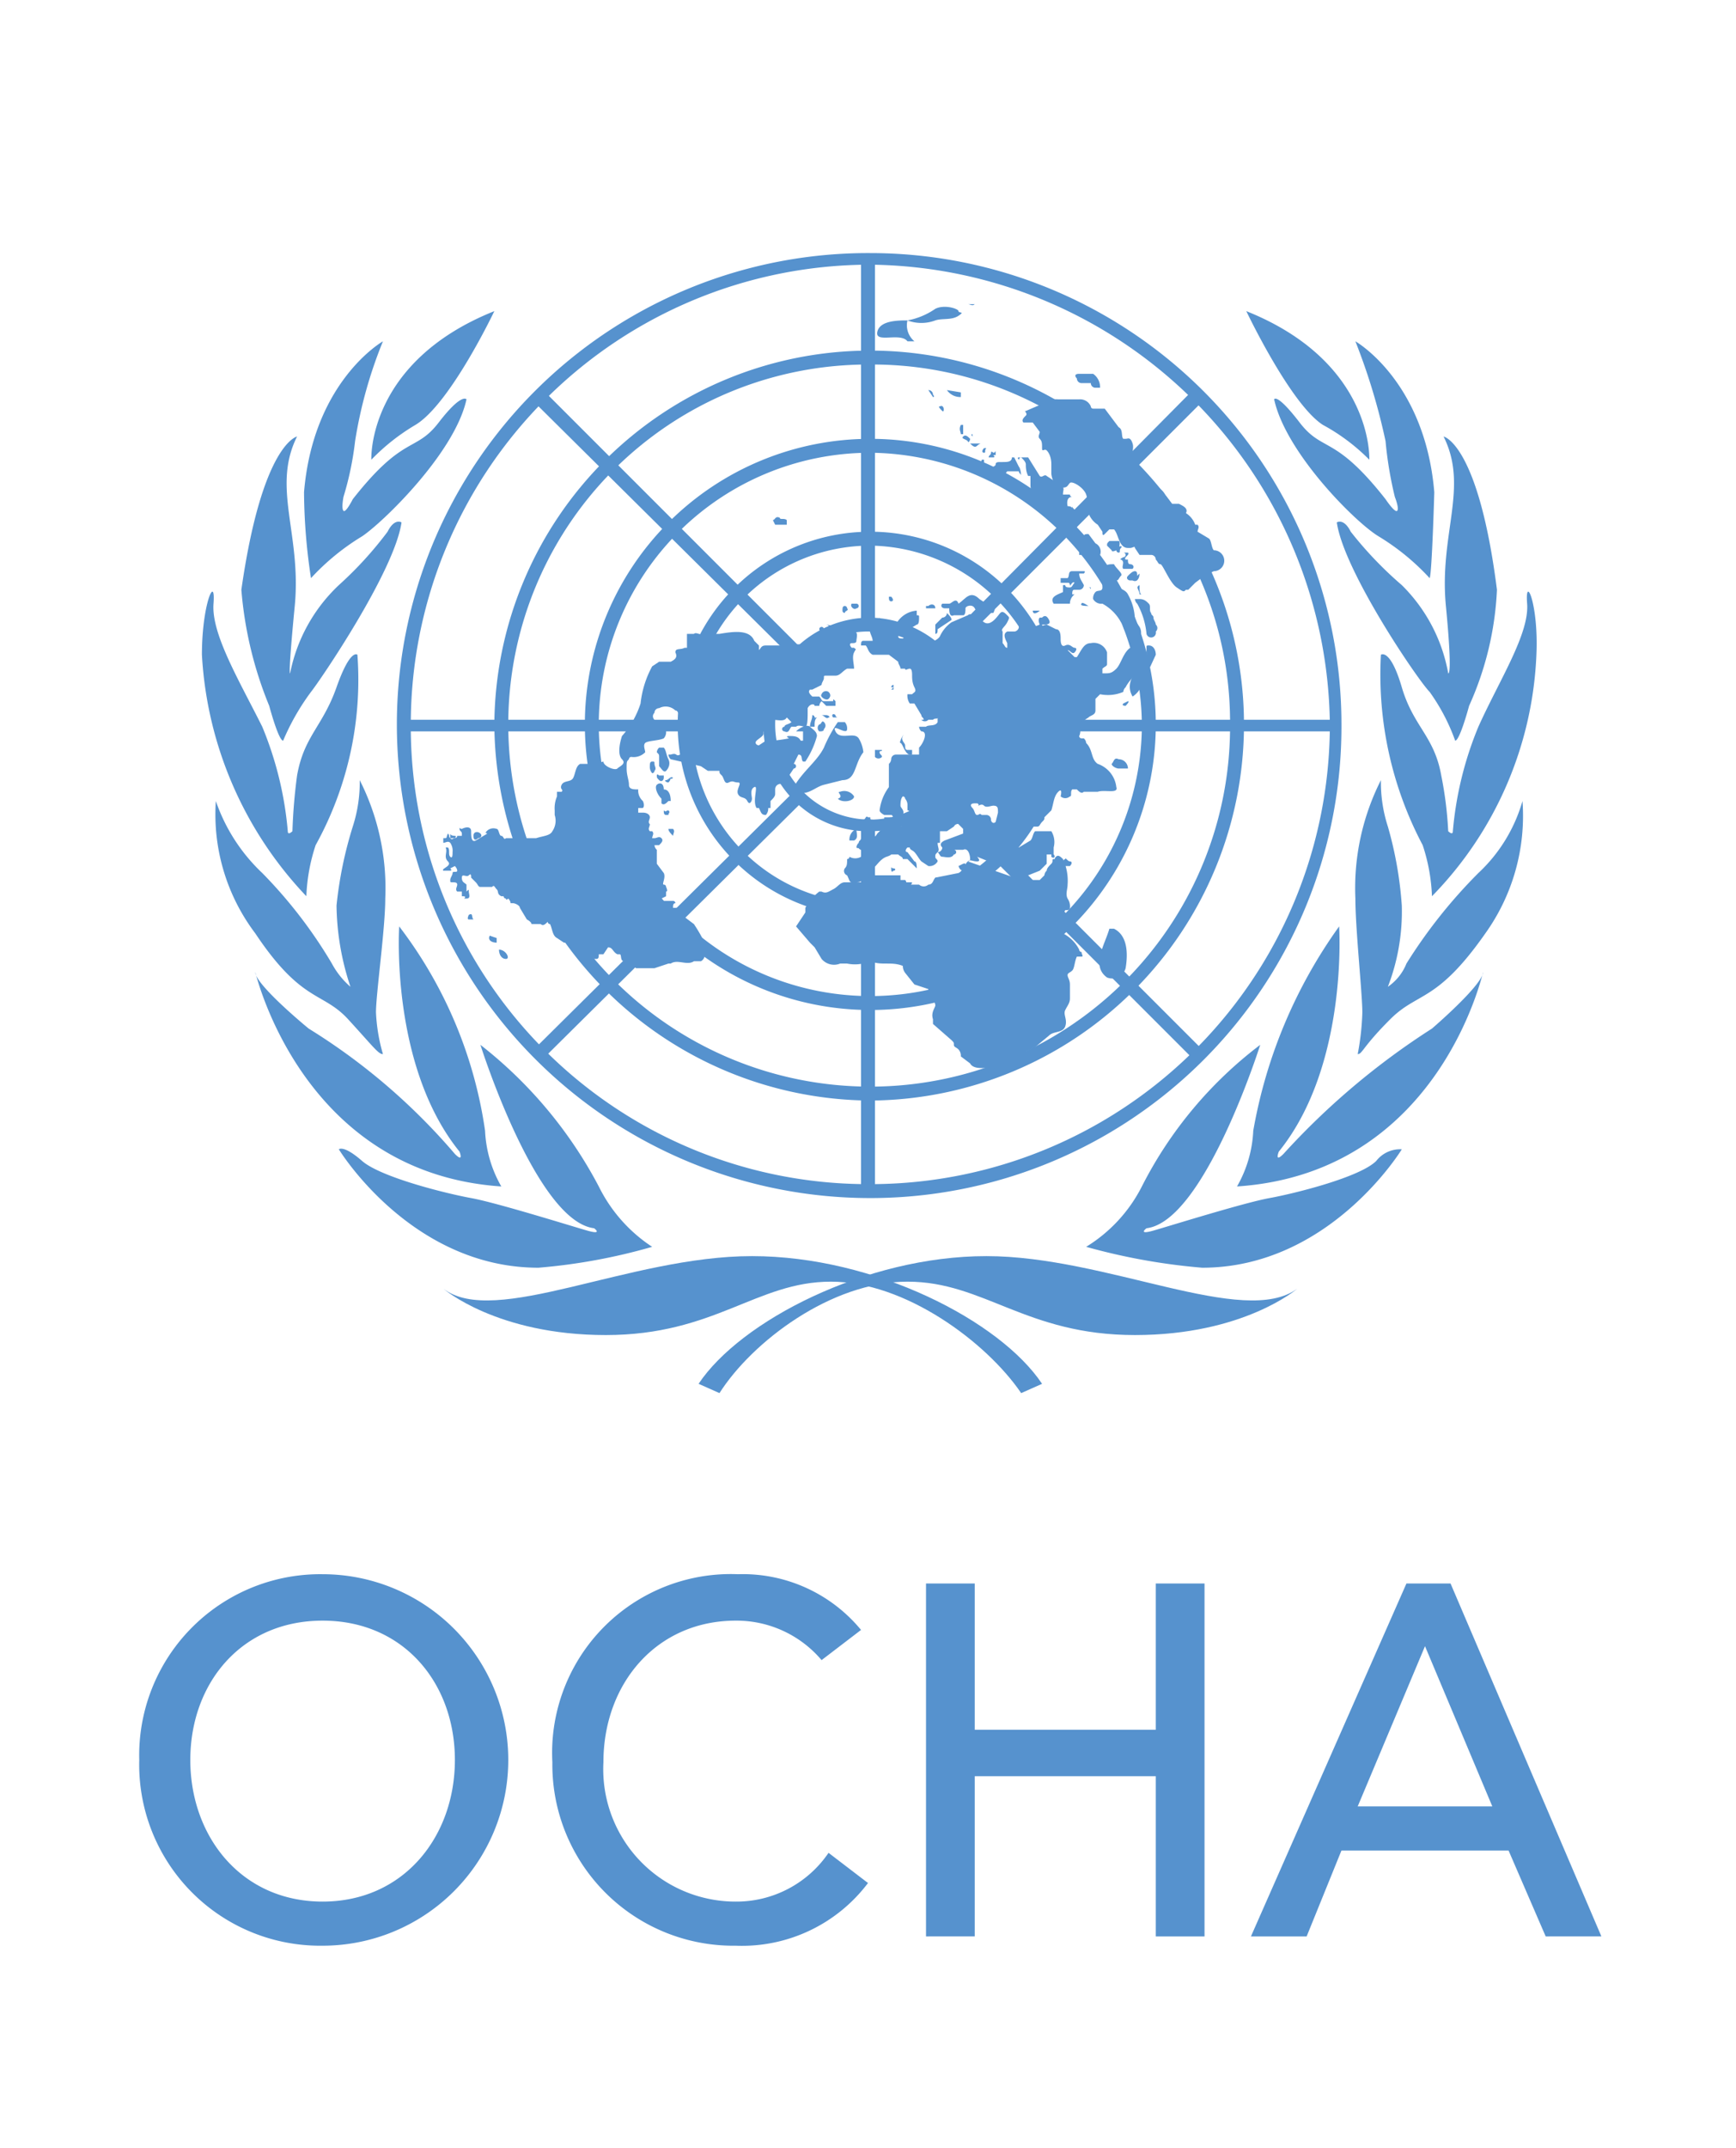 <svg xmlns="http://www.w3.org/2000/svg" viewBox="0 0 74.8 92.5"><defs><style>.a{fill:none;}.b{fill:#5692ce;}</style></defs><title>OCHA_logo3</title><rect class="a" width="74.8" height="92.5"/><path class="b" d="M6.4,76.9a7.8,7.8,0,0,1,7.9-8,8,8,0,0,1,0,16A7.8,7.8,0,0,1,6.4,76.9Zm13.6,0c0-3.3-2.2-6-5.7-6s-5.7,2.7-5.7,6S10.8,83,14.3,83,20,80.2,20,76.9Z" transform="translate(-0.4 -1.1)"/><path class="b" d="M35.8,72.6a4.8,4.8,0,0,0-3.7-1.7c-3.4,0-5.7,2.7-5.7,6.1a5.7,5.7,0,0,0,5.7,6,4.8,4.8,0,0,0,4-2.1l1.7,1.3a6.8,6.8,0,0,1-5.7,2.7A7.8,7.8,0,0,1,24.2,77a7.7,7.7,0,0,1,8-8.1,6.6,6.6,0,0,1,5.3,2.4Z" transform="translate(-0.4 -1.1)"/><path class="b" d="M40.3,69.3h2.1v6.3h7.8V69.3h2.1V84.5H50.2V77.6H42.4v6.9H40.3Z" transform="translate(-0.4 -1.1)"/><path class="b" d="M61,69.3h1.9l6.5,15.2H67l-1.6-3.7H58.2l-1.5,3.7H54.3Zm3.7,9.6L61.8,72h0l-2.9,6.9Z" transform="translate(-0.4 -1.1)"/><path class="b" d="M33.3,32.3a4.6,4.6,0,0,1,4.6-4.6h0a4.7,4.7,0,0,1,4.6,4.6h0a4.6,4.6,0,0,1-4.6,4.6h0v-.5a4,4,0,0,0,4-4.1h0a4,4,0,0,0-4-4h0a4,4,0,0,0-4.1,4h0a4.1,4.1,0,0,0,4.1,4.1h0v.5a4.5,4.5,0,0,1-4.6-4.6Z" transform="translate(-0.4 -1.1)"/><path class="b" d="M29.6,32.3A8.3,8.3,0,0,1,37.9,24h0a8.3,8.3,0,0,1,8.3,8.3h0a8.3,8.3,0,0,1-8.3,8.3h0V40a7.7,7.7,0,0,0,7.7-7.7h0a7.8,7.8,0,0,0-7.7-7.7h0a7.7,7.7,0,0,0-7.7,7.7h0A7.6,7.6,0,0,0,37.9,40h0v.6a8.3,8.3,0,0,1-8.3-8.3Z" transform="translate(-0.4 -1.1)"/><path class="b" d="M25.6,32.3A12.3,12.3,0,0,1,37.9,20h0A12.3,12.3,0,0,1,50.2,32.3h0A12.3,12.3,0,0,1,37.9,44.6h0V44A11.7,11.7,0,0,0,49.6,32.3h0A11.8,11.8,0,0,0,37.9,20.6h0A11.7,11.7,0,0,0,26.2,32.3h0A11.7,11.7,0,0,0,37.9,44h0v.6A12.3,12.3,0,0,1,25.6,32.3Z" transform="translate(-0.4 -1.1)"/><path class="b" d="M21.7,32.3A16.2,16.2,0,0,1,37.9,16.2h0A16.1,16.1,0,0,1,54,32.3h0A16.2,16.2,0,0,1,37.9,48.5h0v-.6A15.5,15.5,0,0,0,53.4,32.3h0A15.4,15.4,0,0,0,37.9,16.8h0A15.5,15.5,0,0,0,22.3,32.3h0A15.6,15.6,0,0,0,37.9,47.9h0v.6A16.3,16.3,0,0,1,21.7,32.3Z" transform="translate(-0.4 -1.1)"/><path class="b" d="M17.5,32.3A20.3,20.3,0,0,1,37.9,12h0A20.3,20.3,0,0,1,58.2,32.3h0A20.3,20.3,0,0,1,37.9,52.7h0v-.6A19.8,19.8,0,0,0,57.7,32.3h0A20,20,0,0,0,37.9,12.5h0A19.8,19.8,0,0,0,18.1,32.3h0A19.7,19.7,0,0,0,37.9,52.1h0v.6A20.4,20.4,0,0,1,17.5,32.3Z" transform="translate(-0.4 -1.1)"/><polygon class="b" points="37.1 26.9 37.1 11.2 37.7 11.2 37.7 26.9 37.1 26.9 37.1 26.9"/><polygon class="b" points="23 17.3 23.4 16.8 34.6 28 34.2 28.4 23 17.3 23 17.3"/><polygon class="b" points="17.3 31.5 17.3 31 33.1 31 33.1 31.5 17.3 31.5 17.3 31.5"/><polygon class="b" points="23 45.2 34.2 34.1 34.6 34.5 23.4 45.6 23 45.2 23 45.2"/><polygon class="b" points="37.1 51.3 37.1 35.6 37.7 35.6 37.7 51.3 37.1 51.3 37.1 51.3"/><polygon class="b" points="40.3 34.5 40.7 34.1 51.8 45.2 51.4 45.6 40.3 34.5 40.3 34.5"/><polygon class="b" points="41.8 31.5 41.8 31 57.5 31 57.5 31.5 41.8 31.5 41.8 31.5"/><polygon class="b" points="40.3 28 51.4 16.8 51.8 17.3 40.7 28.4 40.3 28 40.3 28"/><path class="b" d="M34.8,33.6c.2,0,.1.2.2.3h.1a3.7,3.7,0,0,0,.5-1.1h0c0-.2-.2-.3-.3-.4s-.4,0-.6.2H35V33h-.1c-.1-.2-.3-.2-.5-.2s0,.1,0,.1-.5.1-.8.1h-.2l-.3.2c-.1,0-.2-.1-.1-.2s.3-.2.3-.3,0-.2.1-.4l.3-.2c.2,0,.5.1.6-.1l.2.2h0c-.1.1-.3.1-.3.2a.1.1,0,0,0,0,.2c.2.1.2-.1.3-.2h.2c.1-.1.3,0,.4,0s.1-.4.1-.6v-.2h0c.1-.2.3-.2.3-.1h.2a.3.3,0,0,1,.1-.2l.2.2h.4v-.2c-.1-.1-.1-.1-.1,0h-.4c-.1,0-.1-.1-.2-.2h-.3c-.1-.1-.2-.2-.1-.3h.1l.4-.2c0-.1.1-.2.1-.3s0-.1.1-.1h.4c.2,0,.3-.2.5-.3h.3c0-.2-.1-.5,0-.7s.1-.1,0-.2h-.1c-.1-.1-.1-.2,0-.2s.2,0,.2-.1.1-.4-.1-.4-.3,0-.4,0a.1.1,0,0,1-.1.1c-.2,0-.2-.2-.2-.3h0L36,28h.1c0,.1,0,.3-.2.2h0a.1.1,0,0,0-.2,0c0,.1.3.2.2.3s-.3.2-.5.3-.9,0-1.3.1h-.7c-.2,0-.2.1-.3.2h0v-.2l-.2-.2c-.2-.5-.9-.4-1.5-.3h-.6c-.2.1-.4-.1-.5,0H30V29h-.1c-.2.1-.4,0-.4.2h0c.1.2,0,.3-.2.4h-.5l-.3.2a4.3,4.3,0,0,0-.5,1.6h0a3.9,3.9,0,0,1-.8,1.4c-.1.3-.2.8,0,1s-.1.3-.2.4-.6-.1-.6-.3L26,34h-.6c-.2.1-.2.4-.3.6s-.4.1-.5.3.1.2,0,.3h-.2v.2a1.3,1.3,0,0,0-.1.6v.2a.8.8,0,0,1-.1.7c-.1.2-.4.2-.7.3H22.2c-.1.1-.1-.1-.2-.1s-.1-.3-.2-.3a.4.4,0,0,0-.5.2c.1-.1,0,0,.1,0l-.5.3c-.2.1-.2-.2-.2-.4s-.2-.2-.4-.1h0c-.1,0-.1-.1-.1,0s.1.1.1.2,0,.1,0,.1h-.2c0,.1-.1.1-.2.1H20c-.1,0-.1.1-.2,0s0-.1-.1-.2h0c-.1.2,0,.2-.2.2v.2c.1,0,.2-.1.3,0a.6.6,0,0,1,.1.4h0c0,.1,0,.3-.1.2s0-.3-.1-.4h-.1c.1.2-.1.4.1.6s-.3.3-.2.4h.3c.1,0,0-.1,0-.1s.2-.1.2-.1.1.1.1.2-.2,0-.2.1-.1.2-.1.3,0,.1.1.1.2,0,.2.1-.1.2,0,.3h.2v.2c.1,0,.2,0,.1.1h.1c.2,0,.1-.2.1-.3s0-.1-.1,0v-.3c-.1-.1-.2-.1-.2-.3s.2,0,.3-.1.1,0,.1.1a7961314590657.2,7961314590657.2,0,0,1,.2.2c.1.1.1.2.2.2h.5c.1-.1.1,0,.2.1s0,.2.2.3h.1a.1.1,0,0,0,.1.1c0,.1.1,0,.1,0s.1.1.1.2h.1c.1,0,.3.1.3.2l.3.5s.2.1.2.2h.4c.1.1.2,0,.3-.1a.1.1,0,0,0,.1.1c.1.2.1.5.3.6l.3.2H25c.1.1.3.2.3.4h.4l.3.3h.1c.1,0,.1-.1.1-.2h.2l.2-.3c.2,0,.2.2.4.3h.1c.1,0,0,.3.2.3a.9.9,0,0,1,.5.3h.8l.6-.2h.1c.3-.2.7.1,1-.1h.3c.2-.1.2-.4.2-.6s-.3-.7-.5-1l-.4-.3c0-.1-.2-.1-.2-.1s-.1-.2-.1-.3h-.2c0-.1,0-.2.1-.2a.1.1,0,0,0-.1-.1h-.7l.4-.2v-.2c.1,0,0-.2,0-.2s0-.1-.1-.1.1-.3,0-.5l-.3-.4h0v-.6a.3.3,0,0,1-.1-.2h.2c.1-.1.2-.2.1-.3s-.2,0-.3,0h-.1c0-.1.1-.2,0-.3h-.1c-.1-.1,0-.2,0-.3h0c-.1-.1,0-.2,0-.3s-.1-.2-.3-.2h-.2v-.2h.2c.1-.1,0-.3,0-.3a.6.6,0,0,1-.2-.5c-.2,0-.4,0-.4-.2s-.1-.4-.1-.7,0-.3.1-.4a.1.1,0,0,1,.1-.1.7.7,0,0,0,.6-.2c0-.1-.1-.3,0-.4s.6-.1.8-.2a.4.4,0,0,0,.1-.3l-.2-.3c-.1-.2-.3-.1-.3-.2a.2.2,0,0,1,0-.3.2.2,0,0,1,.2-.2.6.6,0,0,1,.7.1c.1,0,.1.1.2.2h0a1.4,1.4,0,0,1,.1.9c-.1.1-.2.1-.1.2h0c.1.2.2.5,0,.6s-.1-.1-.4,0h-.1a.3.3,0,0,0,.1.2l1.3.3.3.2h.5c0,.1,0,.1.1.2s.1.4.3.3.2,0,.4,0-.1.3,0,.5.3.1.4.3.2,0,.2-.1-.1-.4.1-.5-.1.6.1.9h.1c.1.2.1.3.3.3a.4.4,0,0,0,.1-.3h.1v-.3c.1-.1.2-.2.2-.3v-.2c0-.2.2-.3.4-.2s0-.1.1-.1,0-.3.1-.3l.2-.3a.1.1,0,0,0,0-.2Z" transform="translate(-0.4 -1.1)"/><path class="b" d="M29,33.3h-.2a.3.3,0,0,0-.1.2c.1.1.1.1.1.2v.4c.1.1.2.3.3.2s.2-.3.1-.5S29.1,33.4,29,33.3Z" transform="translate(-0.4 -1.1)"/><path class="b" d="M28.7,34.5c0,.1,0,.1.1.2s.2,0,.2-.1,0-.1,0-.1h-.2s-.1-.1-.1,0Z" transform="translate(-0.4 -1.1)"/><path class="b" d="M29,35.1c0-.3-.2-.3-.3-.2s0,.4.2.6v.2c.1.1.2,0,.3-.1h.1C29.3,35.3,29.2,35.1,29,35.1Z" transform="translate(-0.4 -1.1)"/><path class="b" d="M28.6,34c0-.1,0-.1-.1-.1s-.1.1-.1.2a.4.4,0,0,0,.1.3.1.1,0,0,0,.1-.1C28.7,34.2,28.6,34.1,28.6,34Z" transform="translate(-0.4 -1.1)"/><path class="b" d="M29.2,34.8a.3.3,0,0,0,.1-.2c0,.1.1,0,.1,0h0c-.1-.1-.2.1-.3.1S29.1,34.8,29.2,34.8Z" transform="translate(-0.4 -1.1)"/><path class="b" d="M29,36c0,.1,0,.2.1.2h.1c0-.1.1-.1,0-.2h0C29.1,36,29.1,36.1,29,36Z" transform="translate(-0.4 -1.1)"/><path class="b" d="M29.4,37.1c0-.1.1-.2,0-.3h-.2C29.2,36.9,29.3,37,29.4,37.1Z" transform="translate(-0.4 -1.1)"/><path class="b" d="M20.6,40.5s-.1.2,0,.2h.2C20.7,40.6,20.8,40.4,20.6,40.5Z" transform="translate(-0.4 -1.1)"/><path class="b" d="M21.5,41.4c-.1.2.1.3.3.3v-.2Z" transform="translate(-0.4 -1.1)"/><path class="b" d="M21.9,42c0,.2.1.4.3.4S22.2,42,21.9,42Z" transform="translate(-0.4 -1.1)"/><path class="b" d="M35.9,34.9l.8-.2c.6,0,.5-.7.9-1.2a1.4,1.4,0,0,0-.2-.6c-.2-.3-.8.1-1-.3s.5.2.5-.1a.4.4,0,0,0-.1-.3h-.3a6,6,0,0,0-.6,1.1c-.3.6-.9,1-1.3,1.7a.3.3,0,0,0,.1.2C35.2,35.4,35.5,35,35.9,34.9Z" transform="translate(-0.4 -1.1)"/><path class="b" d="M38.4,33.4h-.3v.3a.2.2,0,0,0,.3,0c0-.1-.1-.1-.1-.2S38.4,33.5,38.4,33.4Z" transform="translate(-0.4 -1.1)"/><path class="b" d="M36.5,35.5c.2.2.7.1.7-.1a.5.5,0,0,0-.6-.2C36.4,35.2,36.8,35.4,36.5,35.5Z" transform="translate(-0.4 -1.1)"/><path class="b" d="M37.2,37.3c.2-.1.1-.3.1-.5a.5.5,0,0,0-.3.5Z" transform="translate(-0.4 -1.1)"/><path class="b" d="M39.7,33.6v-.2h-.2c-.1,0-.1-.1-.1-.2s-.2-.2-.1-.4-.2.3-.1.3S39.4,33.7,39.7,33.6Z" transform="translate(-0.4 -1.1)"/><path class="b" d="M36.4,31.9c-.1-.1-.2,0-.1.1h.2A.1.1,0,0,1,36.4,31.9Z" transform="translate(-0.4 -1.1)"/><path class="b" d="M20,37.2c.1-.1,0-.1,0-.1s-.2,0-.2-.1v.2Z" transform="translate(-0.4 -1.1)"/><path class="b" d="M21,37.2c.1,0,.2-.1.1-.2h0c-.1-.1-.3-.1-.3.1S20.9,37.3,21,37.2Z" transform="translate(-0.4 -1.1)"/><path class="b" d="M36.8,27.5c0-.1.2-.1.1-.2a.1.1,0,0,0-.1-.1c-.1,0-.1.1-.1.2h0A.1.1,0,0,0,36.8,27.5Z" transform="translate(-0.4 -1.1)"/><path class="b" d="M37.3,27.3a.1.1,0,0,0,0-.2h-.2C37,27.2,37.2,27.4,37.3,27.3Z" transform="translate(-0.4 -1.1)"/><path class="b" d="M35.8,31c-.1.1.2.3.3.2s.1-.2,0-.3A.2.2,0,0,0,35.8,31Z" transform="translate(-0.4 -1.1)"/><path class="b" d="M36.1,32c.1,0,0-.1-.1-.1h-.2C35.9,31.9,36,32.1,36.1,32Z" transform="translate(-0.4 -1.1)"/><path class="b" d="M35.7,32.3a.2.2,0,0,0,0,.3c.1,0,.2,0,.2-.1a.2.2,0,0,0,0-.3C35.8,32.1,35.8,32.3,35.7,32.3Z" transform="translate(-0.4 -1.1)"/><path class="b" d="M35.4,31.9c0,.2-.1.3-.1.5h.2c0-.2,0-.3.1-.4a.1.1,0,0,0-.1.1c0-.1.1-.1,0-.1A.1.1,0,0,0,35.4,31.9Z" transform="translate(-0.4 -1.1)"/><path class="b" d="M37.2,39.7h0Z" transform="translate(-0.4 -1.1)"/><path class="b" d="M46,41.7Z" transform="translate(-0.4 -1.1)"/><path class="b" d="M38,36.4c-.1,0-.1,0-.1-.1h-.1c-.1-.1-.1.1-.2.1s-.1,0-.1.1,0,.1-.1.2.1.1.2.2-.1.2-.1.3-.1.1-.1.2a.3.3,0,0,0-.1.2c.1.1.3-.1.4-.1h.2c.1-.1.2-.1.2-.2s-.2-.1-.2-.1-.1-.2,0-.5Z" transform="translate(-0.4 -1.1)"/><path class="b" d="M38.8,39c0,.1.1.1.1,0s.1-.1,0-.2h-.2A.3.3,0,0,0,38.8,39Z" transform="translate(-0.4 -1.1)"/><path class="b" d="M38.9,38.6c.1,0,.1-.1,0-.1s-.1-.1-.1,0S38.8,38.7,38.9,38.6Z" transform="translate(-0.4 -1.1)"/><path class="b" d="M39.7,39.1h-.3c-.1,0-.1.1,0,.2S39.7,39.2,39.7,39.1Z" transform="translate(-0.4 -1.1)"/><path class="b" d="M41.2,38.9h-.5C40.8,39.1,41,39,41.2,38.9Z" transform="translate(-0.4 -1.1)"/><path class="b" d="M41.7,38.4c.1.3.3.2.3,0s-.1-.1-.2,0a.1.1,0,0,0,.1-.1Z" transform="translate(-0.4 -1.1)"/><path class="b" d="M48.3,34c0,.1.2.2.3.2H49a.4.4,0,0,0-.4-.4C48.4,33.7,48.4,33.9,48.3,34Z" transform="translate(-0.4 -1.1)"/><path class="b" d="M48.4,41.1h-.2c-.2.7-.8,1.6-.1,2.1a.6.6,0,0,0,.8-.4C49,42.2,49,41.4,48.4,41.1Z" transform="translate(-0.4 -1.1)"/><path class="b" d="M46.3,38.1c-.1,0-.2.3,0,.3h.2c.1-.1.1-.2,0-.2S46.3,38,46.3,38.1Z" transform="translate(-0.4 -1.1)"/><path class="b" d="M46.8,45.1c-.1.1-.1.3,0,.3s.2-.2.1-.3Z" transform="translate(-0.4 -1.1)"/><path class="b" d="M49.9,28.9c-.1,0-.1,0-.1.1v.3c-.3.6-1,1.1-.6,1.8h0a1,1,0,0,0,.4-.5l.6-1.3C50.2,29.1,50.1,28.9,49.9,28.9Z" transform="translate(-0.4 -1.1)"/><path class="b" d="M48.8,31.4c-.1.1.1.1.1.1s.2-.2.1-.2Z" transform="translate(-0.4 -1.1)"/><path class="b" d="M41.7,27.1c-.1-.3-.3,0-.4,0H41c-.1.1,0,.2.1.2h.2c0,.1,0,.4.2.3h.4c.1,0,.1-.2.1-.3s.3-.2.4,0,.1.1.1.2h.7c.1-.2.1-.3-.1-.4h-.2l-.3-.2C42.2,26.5,42,26.9,41.7,27.1Z" transform="translate(-0.4 -1.1)"/><path class="b" d="M42.9,27.4h0Z" transform="translate(-0.4 -1.1)"/><path class="b" d="M40.3,27.3h.4c0-.2-.2-.2-.3-.1h-.1Z" transform="translate(-0.4 -1.1)"/><path class="b" d="M40.8,28.2l.6-.4h0c0-.1-.1-.2-.2-.3a.2.2,0,0,1-.2.2l-.3.3v.4C40.8,28.4,40.8,28.3,40.8,28.2Z" transform="translate(-0.4 -1.1)"/><path class="b" d="M38.7,26.8c0,.1,0,.2.1.2s.1-.1,0-.2Z" transform="translate(-0.4 -1.1)"/><path class="b" d="M33.8,23.7h.5v-.2c-.1-.1-.3,0-.3-.1H34c-.2-.1-.2.1-.3.1Z" transform="translate(-0.4 -1.1)"/><path class="b" d="M46.4,26h-.3v.2h.4c-.1,0,0,0,0,.1s.1-.2.2-.1h0c-.1.1-.1.2-.2.2s-.2,0-.2-.1h-.1v.3c-.2.1-.6.2-.4.5h.7a.5.5,0,0,1,.2-.4h-.1c0-.1,0-.2.1-.2h.2a.2.2,0,0,0,.2-.2c-.1-.2-.2-.3-.2-.5h.2s.1-.1,0-.1h-.5C46.4,25.7,46.5,25.9,46.4,26Z" transform="translate(-0.4 -1.1)"/><path class="b" d="M44.9,27.4c0,.2.2.1.3,0h-.3Z" transform="translate(-0.4 -1.1)"/><path class="b" d="M47,27.1c-.1.1.2.1.3.1h0Q47,27,47,27.1Z" transform="translate(-0.4 -1.1)"/><path class="b" d="M47.4,26.4h-.1a.1.1,0,0,1,.1.1h0Z" transform="translate(-0.4 -1.1)"/><path class="b" d="M44.4,20.8c.1.1.2.2.2.3s0,.3.1.5h.1V22c0,.2.1.4.1.6H45c0,.1.1.2.1.3h.3a1,1,0,0,0,.4.5H46c0,.1,0,.1.1.1s.6.2.5.5l.2-.2a.6.6,0,0,0,0-.6c0-.1-.2-.2-.2-.3V23c0-.1-.2-.1-.2-.1s-.1-.4.2-.4a.1.1,0,0,1-.1-.1h-.3c0-.2.1-.3-.1-.4l-.3-.2-.3-.2c-.1-.1-.2.1-.3,0l-.5-.8h-.4c-.1,0,0,.1,0,.1h0C44.4,20.7,44.3,20.8,44.4,20.8Z" transform="translate(-0.4 -1.1)"/><path class="b" d="M43.1,21.3c-.1.1-.1.3,0,.3h.5c.1,0,.1-.1.2-.2h.5c0,.1.1.1.1.2s0-.3-.1-.4l-.2-.4H44c0,.2-.2.2-.4.2h-.1c-.1,0-.2,0-.2.1S43.1,21.2,43.1,21.3Z" transform="translate(-0.4 -1.1)"/><path class="b" d="M39.8,15.8a.9.9,0,0,1-.3-.9,1.7,1.7,0,0,0,1.2,0c.3-.1.7,0,1-.2s0-.1,0-.2-.6-.3-1-.1a3.1,3.1,0,0,1-1.2.5c-.4,0-1.2,0-1.3.5s1,0,1.3.4Z" transform="translate(-0.4 -1.1)"/><path class="b" d="M41.2,17.9a.7.7,0,0,0,.6.3V18Z" transform="translate(-0.4 -1.1)"/><path class="b" d="M40.9,18.6c-.1,0,0,.1.1.2S41.1,18.5,40.9,18.6Z" transform="translate(-0.4 -1.1)"/><path class="b" d="M40.6,18.2h0c.1,0,0-.1,0-.1a.2.2,0,0,0-.2-.2h0Z" transform="translate(-0.4 -1.1)"/><path class="b" d="M41.8,19.8h.1v-.2h0v-.2h-.1C41.7,19.6,41.8,19.7,41.8,19.8Z" transform="translate(-0.4 -1.1)"/><path class="b" d="M42.3,19.8c-.1,0,0,.1,0,.1h0Z" transform="translate(-0.4 -1.1)"/><path class="b" d="M42.1,20.1c0,.1.1,0,.1-.1h0c-.1-.1-.2-.2-.3-.1S42,20,42.1,20.1Z" transform="translate(-0.4 -1.1)"/><path class="b" d="M42.2,20.2h0c.1.1.2.2.3.1s.2-.1.1-.1h-.4Z" transform="translate(-0.4 -1.1)"/><path class="b" d="M42.9,20.4h-.1c-.1.1-.1.2,0,.2S42.8,20.5,42.9,20.4Z" transform="translate(-0.4 -1.1)"/><path class="b" d="M43.1,20.8h.1c.1,0,0-.1,0-.1h.1v-.2a.1.1,0,0,1-.1.1h0s-.1-.1-.1,0-.1.1-.1.2Z" transform="translate(-0.4 -1.1)"/><path class="b" d="M42.7,21.1h.1v-.2h-.1a.1.1,0,0,1-.1.1A.1.1,0,0,0,42.7,21.1Z" transform="translate(-0.4 -1.1)"/><path class="b" d="M42.4,14.2h-.3C42.2,14.2,42.3,14.3,42.4,14.2Z" transform="translate(-0.4 -1.1)"/><path class="b" d="M47,17.6h.4a.2.2,0,0,0,.2.2h.2a.7.7,0,0,0-.3-.6h-.6c-.2,0-.2.1-.1.2A.2.2,0,0,0,47,17.6Z" transform="translate(-0.4 -1.1)"/><path class="b" d="M52.7,24.8c-.1-.1-.1-.4-.2-.5L52,24c0-.1.1-.2,0-.3h-.1a1,1,0,0,0-.4-.5c.1-.2-.1-.3-.3-.4h-.3l-.3-.4c-.1-.2-.3-.3-.4-.4s-.1-.2-.2-.2-.3,0-.3-.2a.7.7,0,0,0-.4-.5c-.3-.2,0-.6-.1-.9s-.2-.2-.3-.2h-.1c-.1-.1,0-.4-.2-.5l-.6-.8h-.5a.1.1,0,0,1-.1-.1.5.5,0,0,0-.5-.3H46a1,1,0,0,0-.7.2l-.7.3c-.1,0,.1.1,0,.2s-.2.2-.1.3h.4l.3.4c0,.1-.1.2,0,.3s.1.2.1.4.1,0,.2.1.2.3.2.6,0,.3,0,.4.1.5.3.6h.2c.2,0,.2-.1.3-.2s.6.2.7.5,0,.5.1.8a1,1,0,0,0,.4.5l.2.3c0,.1,0,.2.1.1s.1-.1.2-.2h.2c.2.2.2.8.6.8h.1c.1,0,.2-.1.2,0l.2.3H50a.2.2,0,0,1,.2.2c.1.1.1.2.2.2s.4.8.7,1,.3.2.4.1h.1l.3-.3.4-.3h0l.4-.2A.3.3,0,0,0,52.7,24.8Z" transform="translate(-0.4 -1.1)"/><path class="b" d="M47.2,24.2h0Z" transform="translate(-0.4 -1.1)"/><path class="b" d="M46.9,25h.3l.2.3c.2.1.1-.2.2-.3h.2a.4.4,0,0,0-.2-.5l-.3-.4c-.1,0-.2,0-.2.1s0,.3-.1.4S46.9,24.9,46.9,25Z" transform="translate(-0.4 -1.1)"/><path class="b" d="M48,25.6a2.2,2.2,0,0,0-.1.8c0,.2-.2.1-.3.2a.4.4,0,0,0-.1.3.4.4,0,0,0,.4.2,2,2,0,0,1,.8.8c.1.1.1.3.2.4s.3.1.4.3h.2a.5.5,0,0,0,0-.5l-.2-.3a2.3,2.3,0,0,0-.3-1.1c-.1-.2-.3-.2-.5-.4v-.2c.1,0,.1-.1.2-.2s-.2-.3-.3-.5h0C48.2,25.4,48,25.4,48,25.6Z" transform="translate(-0.4 -1.1)"/><path class="b" d="M50,27.5c-.1-.1,0-.3-.1-.4s-.2-.2-.4-.2h-.2a.3.3,0,0,0,.1.2,3.3,3.3,0,0,1,.4,1.3.2.2,0,0,0,.4-.1.2.2,0,0,0,0-.3c0-.1-.1-.2-.1-.3S50,27.6,50,27.5Z" transform="translate(-0.4 -1.1)"/><path class="b" d="M49.5,26.3c-.2.1,0,.2,0,.4h.1c-.1,0-.1-.2-.1-.3Z" transform="translate(-0.4 -1.1)"/><path class="b" d="M49.4,25.9c0-.1,0-.2-.1-.2s-.2.1-.3.2,0,.2.1.2h.1c.2.1.3-.1.3-.3Z" transform="translate(-0.4 -1.1)"/><path class="b" d="M48.7,25.2c.2.1,0,.3.1.4h.4c.1-.1,0-.2-.1-.2s-.1-.1-.1-.2h-.1c-.1-.1.2-.2.1-.3h-.2a.1.1,0,0,1,0,.2S48.6,25.2,48.7,25.2Z" transform="translate(-0.4 -1.1)"/><path class="b" d="M48.6,24.4h-.4c-.1.1-.1.1-.1.2l.2.2c0,.1.2,0,.2,0a.1.1,0,0,0,.1.1c.1,0,0-.1.1-.2s-.1-.1-.1,0S48.7,24.4,48.6,24.4Z" transform="translate(-0.4 -1.1)"/><path class="b" d="M38.8,30.8h.1v-.2a.1.1,0,0,0-.1.1h.1Z" transform="translate(-0.4 -1.1)"/><path class="b" d="M49.6,29h-.5c-.3.2-.4.7-.6.9s-.3.2-.5.2h-.1v-.2c.1-.1.2-.1.2-.2s0-.3,0-.5a.6.6,0,0,0-.7-.4c-.3,0-.4.3-.6.6h-.1l-.3-.3h0c.1,0,.2.2.3.1s.1-.2,0-.2-.2-.2-.4-.1-.2-.2-.2-.3,0-.4-.2-.4l-.4-.2c-.1,0-.2.1-.2,0h0c.2,0,.4,0,.3-.2s-.2-.2-.3-.1h-.1c-.1.1,0,.3,0,.3l-.5.2h0c-.2-.1-.4-.2-.4-.1s-.1.2-.2.2h-.3c-.2.1-.1.3,0,.5V29c-.1,0-.1-.1-.2-.2v-.5c-.1-.1.1-.2.2-.4s.1-.2,0-.3-.2-.2-.3-.1-.4.6-.7.4l-.4-.3c-.1,0-.2-.1-.3,0l-.7.3a1.5,1.5,0,0,0-.5.6c-.1.2-.6.4-.8.1s-.2-.3-.4-.3l-.4.3c-.1,0-.2,0-.2-.1h0l.8-.5c.1,0,.1-.2.1-.3s0-.1-.1-.1v-.2a1.1,1.1,0,0,0-.9.6h0c-.3,0-.5.1-.7,0v-.3l-.3.4h-.1c-.1.2.1.4.1.6h-.4c-.1,0-.1.1-.1.2h.2c.1.1.1.3.3.4h.7l.4.3c0,.1.1.2.1.3h.2c0,.1.1,0,.2,0s.1.2.1.3,0,.3.1.5,0,.2-.1.3h-.2a.6.6,0,0,0,.1.4h.2l.3.5c0,.1.1.1.1.2h-.1a.2.2,0,0,0,.3,0h.2c.1-.1.2,0,.2-.1v.2c-.1.2-.4.1-.5.2h-.3a.3.3,0,0,0,.1.2c.3,0,.1.5-.1.7v.3h-1a.2.2,0,0,0-.2.2h0a.3.3,0,0,1-.1.2V35a2.1,2.1,0,0,0-.4,1c0,.1.2.2.2.2h.3c.1,0,.1.3.2.4s.2.1.2-.1a.4.4,0,0,0,.1-.3c.1-.2-.1-.3-.1-.4s0-.3.1-.4a.1.1,0,0,1,.1.1.4.4,0,0,1,.1.3V36c.1,0,.1.1.1.2h-.1c-.1.1,0,.3-.1.3s-.1.2-.2.2-.5-.1-.4-.4h-.3v.4l-.3.3h0c-.1.2-.3.2-.4.4h-.1c-.1.1-.2-.1-.3.1s.2.2.2.3,0,.2-.1.2a.5.5,0,0,1-.5,0,.1.1,0,0,1-.1.1c0,.2,0,.3-.1.4a.2.2,0,0,0,.1.3c.1.2.1.3.2.3h.2c.2,0,.3-.1.4-.3s.2.1.3,0H38c0-.1-.1-.3,0-.3s.3-.4.6-.5.1-.1.3-.1h.2c.1.1.2.1.2.2h.2l.4.4h0c0-.1,0-.3-.1-.3l-.3-.4c-.1,0-.1-.1,0-.2h.1c0,.1.1.1.2.2s.2.3.3.4l.3.2a.4.4,0,0,0,.4-.2c0-.1-.1-.1-.1-.2s0-.1.1-.2,0-.2,0-.4h.1v-.5h.3l.3-.2c.1-.2.4-.1.4,0s0,.3,0,.3l-.8.3h0c-.2.1-.2.2-.1.3a.2.2,0,0,1-.2.2c.1.1.1.2.2.2s.4.1.5-.1a.1.1,0,0,0,0-.2h.4c.2-.1.3.2.3.4a.1.1,0,0,1-.1.1c-.2.2-.2.4-.4.5l-1,.2c-.1.1-.1.3-.3.3a.3.3,0,0,1-.4,0h-.5c-.1,0,0-.1-.1-.2h-.2v-.2H38.1c-.1-.1-.1.1-.2.1s-.1.1-.2.2h-.9c-.2,0-.3.2-.5.3s-.3.2-.5.1h-.1a2.2,2.2,0,0,0-.6.7v.2l-.4.6h0l.6.7.2.2.3.5a.7.7,0,0,0,.8.2h.3a1.7,1.7,0,0,0,1-.1c.5.2.9,0,1.4.2a.5.5,0,0,0,.1.3l.4.5.6.2v.2s0,.2.1.2.2.2.2.3-.2.3-.1.6v.2l.8.7c.1.1.1.1.1.2s.1.1.2.2a.4.4,0,0,1,.1.3l.4.3c.1.2.4.2.5.2H43c.2,0,.4.1.5-.1l.3-.2.6-.2h.1c0-.1.1-.1.1-.2l.4-.2.6-.5c.2-.2.6-.1.7-.4s-.1-.5,0-.7.2-.3.2-.5v-.6c0-.2-.1-.3-.1-.4s.1-.1.2-.2.1-.4.2-.6H47c.1,0,0-.1,0-.2a.1.1,0,0,1-.1-.1,1.6,1.6,0,0,0-.7-.7c-.1,0-.1-.1-.2-.2s.1-.1,0-.1a.1.1,0,0,1,0-.2h0l.3-.5c.1,0,.2,0,.2-.1a.6.6,0,0,0-.1-.4c-.1-.2,0-.4,0-.6a2.2,2.2,0,0,0-.2-1.1c-.1-.1-.2-.2-.3-.1s0,.1-.1.1,0,.1-.1.2-.2.2-.2.3a.3.3,0,0,0-.1.2l-.2.2h-.8l-2.3-.8h0c.1-.1.2,0,.4,0s0-.2,0-.2l.5.2a2.9,2.9,0,0,0,1,.3l.7.3.5-.2h0l.3-.3v-.4h.2V38c.1.1.2,0,.1-.1h0v-.3a.9.9,0,0,0-.1-.7H45c-.1.1-.1.3-.2.4l-.5.3c-.1,0-.3,0-.3-.1s.3-.3.5-.4.1,0,.1-.1.1-.2.3-.3h.2c.1,0,.1-.1.2-.2s.1-.1.1-.2l.3-.3c.1-.3.1-.6.3-.8s.1.2.1.2a.3.3,0,0,0,.4,0c.1,0,0-.2.1-.3h.2c.1.1.2.2.3.1h.6c.3-.1.9.1.8-.2a1.2,1.2,0,0,0-.8-1c-.3-.2-.2-.6-.5-.9a.3.3,0,0,0-.1-.2H47a.1.1,0,0,1-.1-.1c.1-.2,0-.4.1-.6l.3-.2c.1-.1.3-.1.3-.3v-.5l.2-.2a1.7,1.7,0,0,0,1-.1.3.3,0,0,1,.1-.2c.2-.4.6-.6.6-1.1v-.2Zm-6.3,7.5h0c-.1.1-.2,0-.2-.1a.2.2,0,0,0-.2-.2h-.2c-.1-.1-.1,0-.2,0s-.1-.2-.2-.3-.1-.2.1-.2.1,0,.2.1h-.1c.1,0,.2-.1.3,0s.3,0,.4,0h0c.2,0,.2.1.2.3Z" transform="translate(-0.4 -1.1)"/><path class="b" d="M30.5,60.7c1.8-2.7,7.2-5.5,12.4-5.5S54,58.3,56.3,56.6c0,0-2.3,2-7,2s-6.5-2.3-9.8-2.3-6.7,2.6-8.1,4.8Z" transform="translate(-0.4 -1.1)"/><path class="b" d="M47.2,54.8a6.5,6.5,0,0,0,2.4-2.6,17.7,17.7,0,0,1,5.1-6.1s-2.4,7.6-4.9,7.9c0,0-.4.3.3.1s3.9-1.2,5-1.4,3.9-.9,4.6-1.6a1.3,1.3,0,0,1,1.1-.5s-3.1,5.1-8.6,5.1A26.8,26.8,0,0,1,47.2,54.8Z" transform="translate(-0.4 -1.1)"/><path class="b" d="M53.7,52.2a5.3,5.3,0,0,0,.7-2.4A21.4,21.4,0,0,1,58.1,41s.4,6-2.6,9.7c0,0-.2.5.2.1a31.8,31.8,0,0,1,6.4-5.4s2.1-1.8,2.2-2.4S62.7,51.6,53.7,52.2Z" transform="translate(-0.4 -1.1)"/><path class="b" d="M58.9,46.5a11.1,11.1,0,0,0,.2-1.8c0-.8-.3-3.6-.3-4.9a10.3,10.3,0,0,1,1.1-5.1,6.2,6.2,0,0,0,.3,2,16.3,16.3,0,0,1,.6,3.4,9,9,0,0,1-.6,3.5,2.2,2.2,0,0,0,.8-1,22,22,0,0,1,3.1-3.9A6.8,6.8,0,0,0,66,35.6a8.7,8.7,0,0,1-1.6,5.7c-2.1,3-2.9,2.5-4.1,3.7S59.1,46.5,58.9,46.5Z" transform="translate(-0.4 -1.1)"/><path class="b" d="M62.1,39.7a7.9,7.9,0,0,0-.4-2.2,15.7,15.7,0,0,1-1.8-8.2s.4-.3.9,1.4,1.4,2.1,1.7,3.8a16.1,16.1,0,0,1,.3,2.4s.2.2.2,0a15.1,15.1,0,0,1,1.1-4.5c.9-2,2.2-4,2.1-5.3s.5,0,.4,2.2A15.8,15.8,0,0,1,62.1,39.7Z" transform="translate(-0.4 -1.1)"/><path class="b" d="M63.1,33A8.5,8.5,0,0,0,62,30.9c-.5-.5-3.7-5.2-4-7.3,0,0,.3-.2.6.4a16.3,16.3,0,0,0,2.2,2.3,7.1,7.1,0,0,1,2,3.8s.2.2-.1-2.9,1-5.1-.1-7.3c0,0,1.5.3,2.3,6.6a13.6,13.6,0,0,1-1.2,5S63.3,33,63.1,33Z" transform="translate(-0.4 -1.1)"/><path class="b" d="M62,26a10.1,10.1,0,0,0-2.2-1.8c-1-.6-4-3.6-4.5-5.9,0,0,.1-.3,1.1,1s1.5.5,3.7,3.3c0,0,.4.6.5.5s-.1-.6-.1-.6a16.4,16.4,0,0,1-.4-2.4,27,27,0,0,0-1.3-4.3s3,1.7,3.4,6.5C62.2,22.3,62.1,25.8,62,26Z" transform="translate(-0.4 -1.1)"/><path class="b" d="M59.4,20.9s.2-4.2-5.3-6.4c0,0,1.9,4,3.3,4.9A8.5,8.5,0,0,1,59.4,20.9Z" transform="translate(-0.4 -1.1)"/><path class="b" d="M45.3,60.7c-1.8-2.7-7.2-5.5-12.5-5.5s-11.1,3.1-13.3,1.4c0,0,2.3,2,7,2s6.5-2.3,9.7-2.3,6.7,2.6,8.2,4.8Z" transform="translate(-0.4 -1.1)"/><path class="b" d="M28.5,54.8a6.6,6.6,0,0,1-2.3-2.6,18.9,18.9,0,0,0-5.1-6.1S23.5,53.7,26,54c0,0,.4.3-.3.1s-3.9-1.2-5-1.4-3.9-.9-4.7-1.6-1-.5-1-.5,3.1,5.1,8.6,5.1A25.1,25.1,0,0,0,28.5,54.8Z" transform="translate(-0.4 -1.1)"/><path class="b" d="M22,52.2a5.3,5.3,0,0,1-.7-2.4A18.9,18.9,0,0,0,17.6,41s-.4,6,2.6,9.7c0,0,.2.5-.2.1a26.8,26.8,0,0,0-6.3-5.4s-2.2-1.8-2.3-2.4S13.1,51.6,22,52.2Z" transform="translate(-0.4 -1.1)"/><path class="b" d="M16.9,46.5a7.6,7.6,0,0,1-.3-1.8c0-.8.4-3.6.4-4.9a10.3,10.3,0,0,0-1.1-5.1,6.2,6.2,0,0,1-.3,2,17.2,17.2,0,0,0-.7,3.4,11.4,11.4,0,0,0,.6,3.5,3.5,3.5,0,0,1-.8-1,20.3,20.3,0,0,0-3-3.9,7.7,7.7,0,0,1-2-3.1,8.5,8.5,0,0,0,1.7,5.7c2,3,2.9,2.5,4,3.7S16.7,46.5,16.9,46.5Z" transform="translate(-0.4 -1.1)"/><path class="b" d="M13.6,39.7a7.9,7.9,0,0,1,.4-2.2,14.7,14.7,0,0,0,1.8-8.2s-.3-.3-.9,1.4-1.4,2.1-1.7,3.8a23.8,23.8,0,0,0-.2,2.4s-.2.2-.2,0a15.1,15.1,0,0,0-1.1-4.5c-1-2-2.2-4-2.1-5.3s-.5,0-.5,2.2A16.4,16.4,0,0,0,13.6,39.7Z" transform="translate(-0.4 -1.1)"/><path class="b" d="M12.6,33a10.1,10.1,0,0,1,1.2-2.1c.4-.5,3.6-5.2,3.9-7.3,0,0-.3-.2-.6.4A16,16,0,0,1,15,26.3a7.1,7.1,0,0,0-2.1,3.8s-.1.2.2-2.9-1-5.1.1-7.3c0,0-1.5.3-2.4,6.6a16.6,16.6,0,0,0,1.2,5S12.4,33,12.6,33Z" transform="translate(-0.4 -1.1)"/><path class="b" d="M13.8,26A10.1,10.1,0,0,1,16,24.2c.9-.6,4-3.6,4.5-5.9,0,0-.2-.3-1.2,1s-1.5.5-3.7,3.3c0,0-.3.6-.4.5s0-.6,0-.6a13.4,13.4,0,0,0,.5-2.4,19.4,19.4,0,0,1,1.2-4.3s-3,1.7-3.4,6.5A25.1,25.1,0,0,0,13.8,26Z" transform="translate(-0.4 -1.1)"/><path class="b" d="M16.4,20.9s-.2-4.2,5.3-6.4c0,0-1.9,4-3.4,4.9A9,9,0,0,0,16.4,20.9Z" transform="translate(-0.4 -1.1)"/></svg>